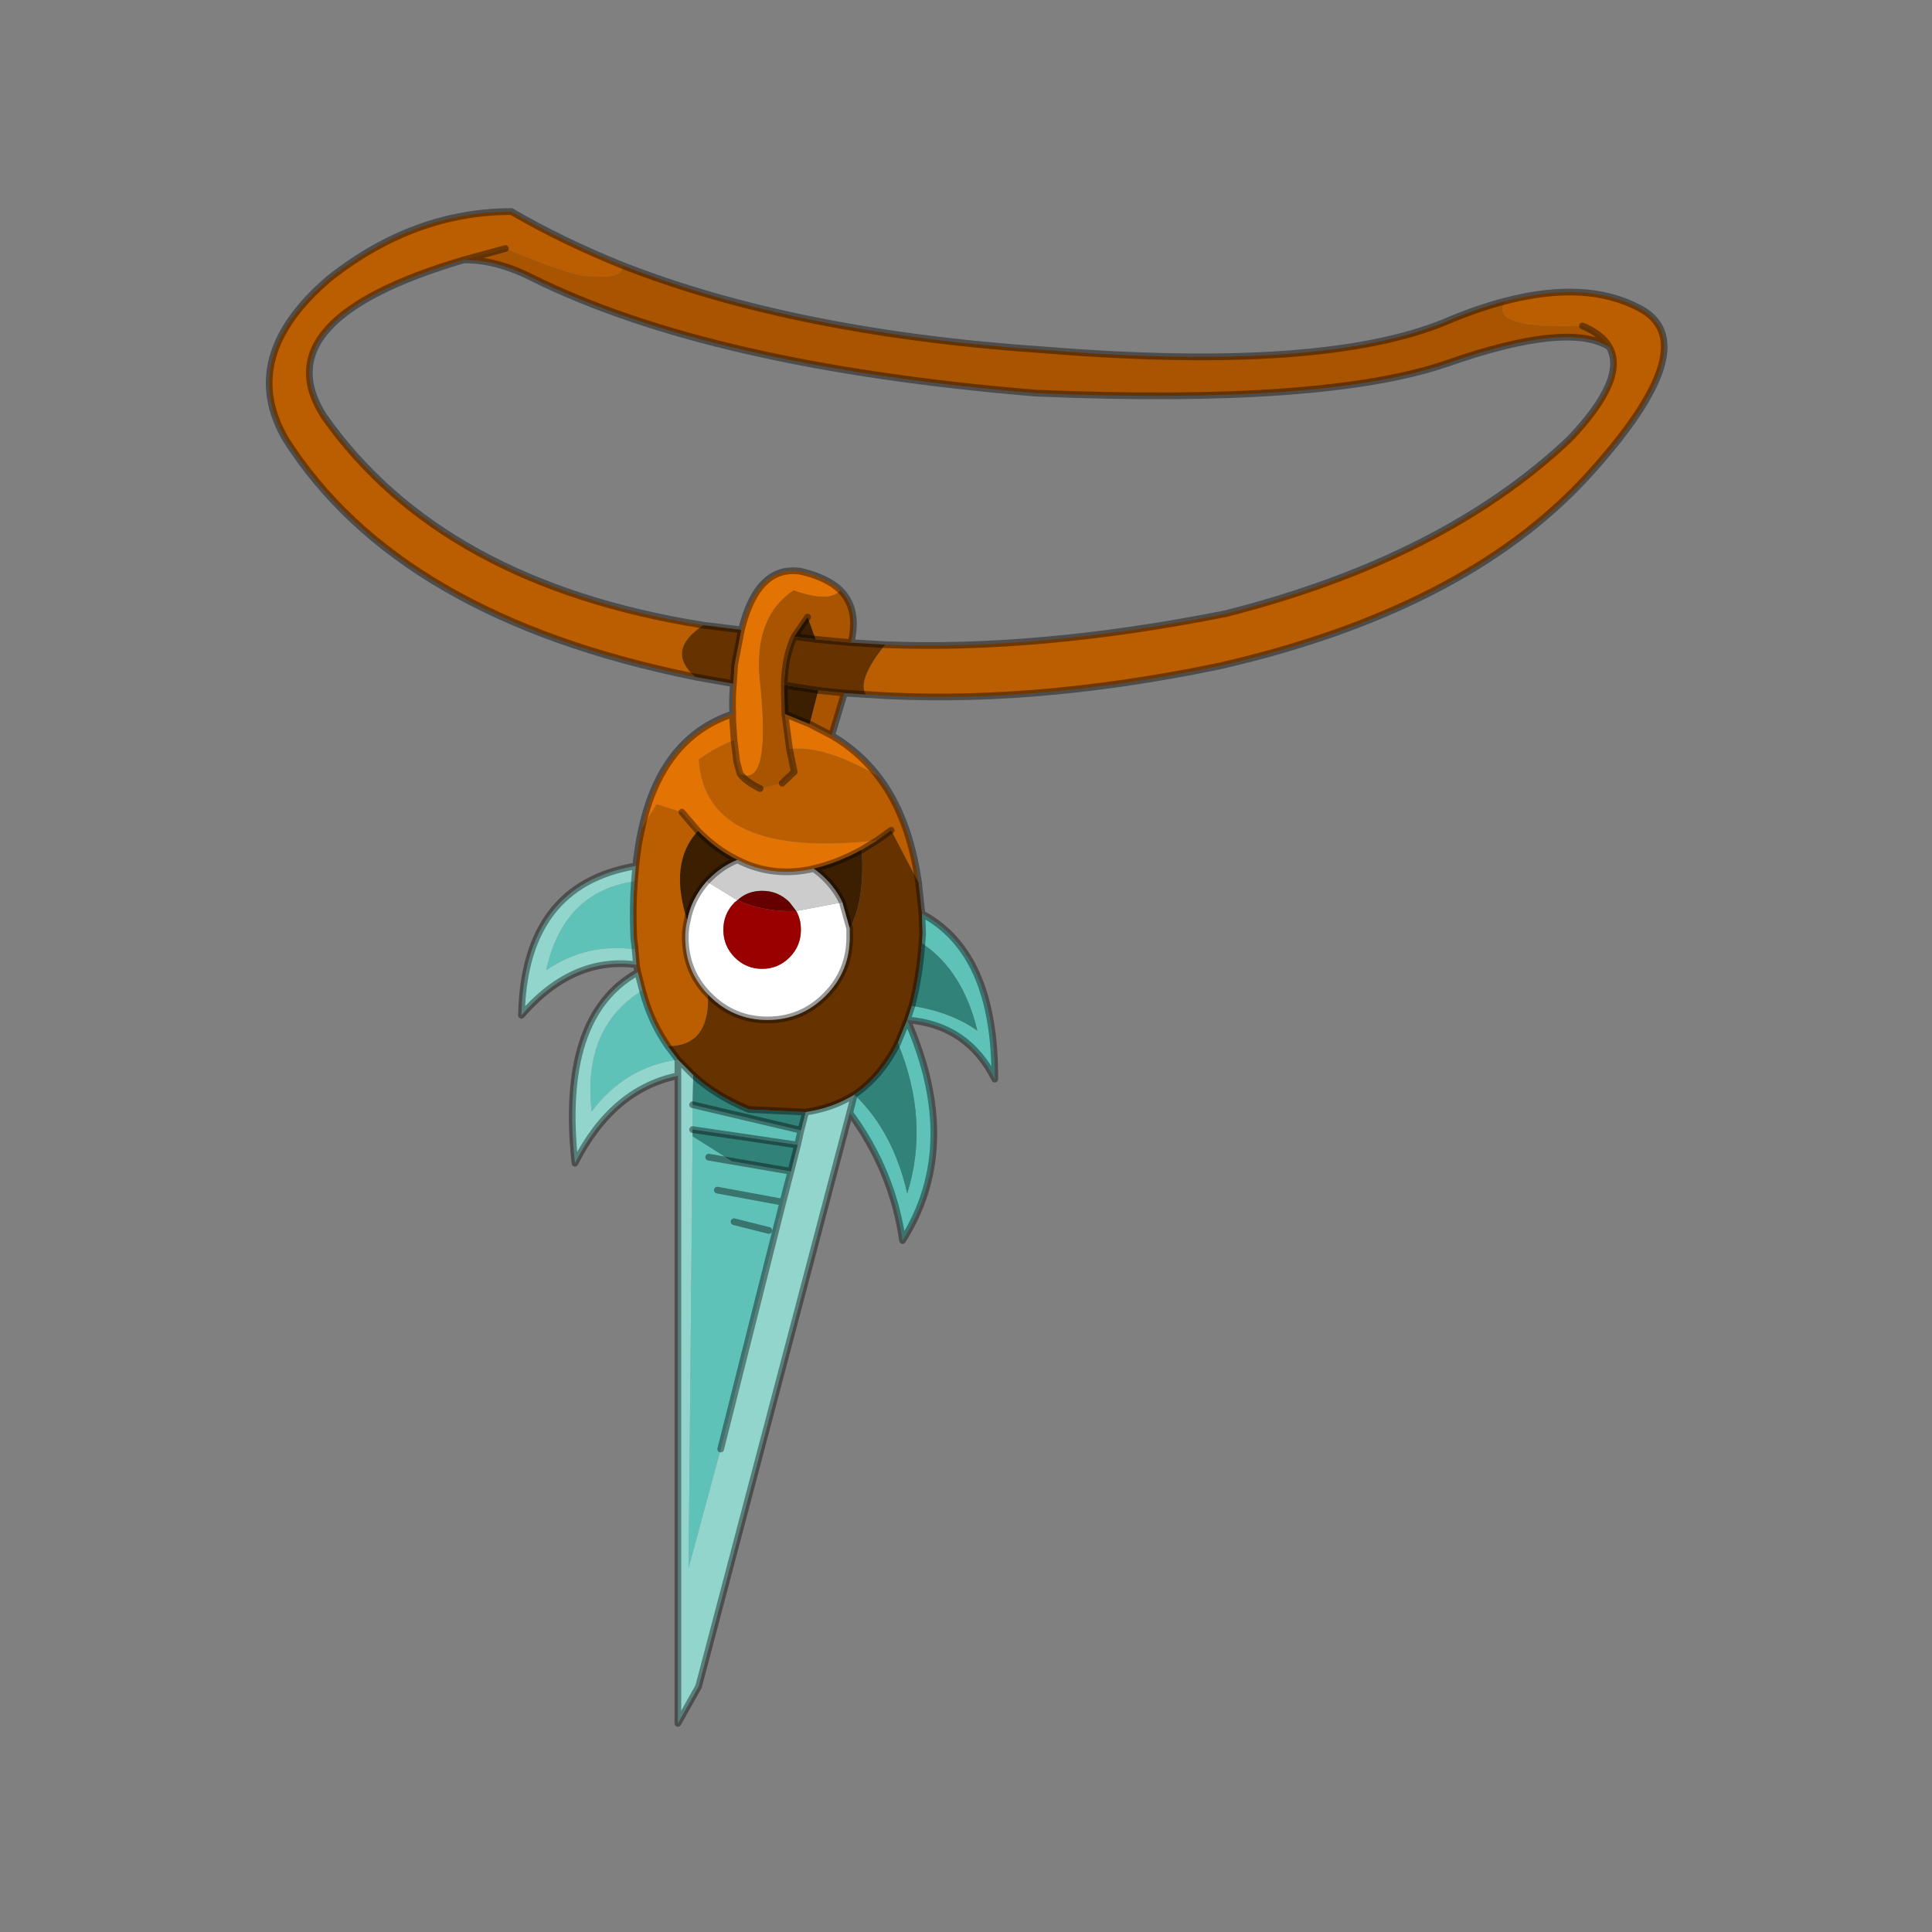 <?xml version="1.0" encoding="UTF-8" standalone="no"?>
<svg xmlns:xlink="http://www.w3.org/1999/xlink" height="440.0px" width="440.0px" xmlns="http://www.w3.org/2000/svg">
  <rect width="100%" height="100%" fill="#808080" stroke="none"/>
  <g transform="matrix(10.0, 0.0, 0.0, 10.0, 0.0, 0.0)">
    <use height="44.0" transform="matrix(0.909, 0.0, 0.0, 0.909, 2.0, 2.0)" width="44.0" xlink:href="#sprite0"/>
  </g>
  <defs>
    <g id="sprite0" transform="matrix(1.0, 0.0, 0.0, 1.0, 0.0, 0.0)">
      <use height="44.0" transform="matrix(1.0, 0.0, 0.0, 1.0, 0.0, 0.0)" width="44.0" xlink:href="#shape0"/>
      <use height="112.9" transform="matrix(0.335, 0.0, 0.0, 0.337, 4.466, 3.016)" width="104.8" xlink:href="#sprite1"/>
    </g>
    <g id="shape0" transform="matrix(1.0, 0.0, 0.0, 1.0, 0.0, 0.0)">
      <path d="M44.0 44.0 L0.0 44.0 0.0 0.0 44.0 0.0 44.0 44.0" fill="#43adca" fill-opacity="0.0" fill-rule="evenodd" stroke="none"/>
    </g>
    <g id="sprite1" transform="matrix(1.0, 0.0, 0.0, 1.0, 0.25, 0.25)">
      <use height="112.9" transform="matrix(1.0, 0.0, 0.0, 1.0, -0.25, -0.25)" width="104.8" xlink:href="#shape1"/>
    </g>
    <g id="shape1" transform="matrix(1.0, 0.0, 0.0, 1.0, 0.25, 0.25)">
      <path d="M44.6 35.9 Q43.95 34.8 46.05 32.2 57.55 32.65 71.5 29.9 87.8 25.8 97.25 16.9 101.55 12.4 100.2 10.05 99.65 9.1 98.2 8.5 91.05 8.75 92.45 6.65 98.45 5.1 102.4 7.15 107.65 9.8 98.5 19.75 89.3 29.65 71.0 33.8 56.7 36.75 44.6 35.9 M35.2 41.8 Q35.65 42.4 36.7 42.9 L38.35 42.5 39.25 41.65 38.9 39.95 Q41.5 39.65 45.5 41.95 47.85 44.95 48.55 49.9 L46.5 46.0 45.45 46.75 Q32.6 48.2 32.1 40.75 33.35 39.8 34.75 39.3 L34.95 40.9 35.2 41.8 M27.55 56.55 L27.45 56.0 27.35 54.85 27.35 54.8 27.25 54.0 Q27.15 51.75 27.3 49.8 L27.4 48.65 Q27.55 47.15 27.85 45.85 L28.95 44.05 30.85 44.65 32.05 46.05 Q29.85 48.4 31.25 52.7 31.1 53.3 31.1 53.95 31.1 56.45 32.8 58.2 32.95 62.05 29.8 62.05 28.5 60.2 27.9 57.9 L27.55 56.55 M31.85 34.6 Q9.65 30.15 1.2 16.9 -2.35 10.8 4.45 5.0 10.8 0.0 18.1 0.0 21.9 2.2 26.4 4.0 26.6 5.05 23.7 4.8 22.55 4.75 17.65 2.75 L14.5 3.6 Q-0.6 8.05 4.1 15.25 12.9 27.65 32.45 30.75 29.6 32.65 31.85 34.6" fill="#ba5e01" fill-rule="evenodd" stroke="none"/>
      <path d="M46.05 32.2 Q43.95 34.8 44.6 35.9 L43.0 35.8 41.05 35.6 38.5 35.2 Q38.55 33.05 39.25 31.6 L40.85 31.8 43.5 32.05 46.05 32.2 M48.55 49.9 L48.8 52.2 48.85 53.65 48.8 54.4 Q48.6 57.0 48.05 59.05 L47.7 60.1 47.0 61.8 Q45.75 64.3 43.75 65.65 42.15 66.65 40.1 66.95 L35.85 66.75 Q33.4 65.75 31.7 64.2 L30.55 63.05 29.8 62.05 Q32.95 62.05 32.8 58.2 L32.9 58.3 Q34.7 60.1 37.25 60.1 39.8 60.1 41.6 58.3 43.4 56.5 43.4 53.95 L43.4 53.3 Q44.55 51.2 44.3 47.45 L45.45 46.75 46.5 46.0 48.55 49.9 M34.7 35.1 L31.85 34.6 Q29.6 32.65 32.45 30.75 L35.3 31.1 34.8 33.65 34.7 35.1" fill="#663300" fill-rule="evenodd" stroke="none"/>
      <path d="M92.45 6.65 Q91.05 8.75 98.2 8.5 99.65 9.1 100.2 10.05 97.1 8.15 88.05 11.3 78.95 14.4 57.35 13.5 32.95 11.5 19.6 4.9 16.9 3.55 14.5 3.6 L17.65 2.75 Q22.55 4.75 23.7 4.8 26.6 5.05 26.4 4.0 39.35 9.05 58.1 10.3 78.8 11.95 87.95 8.2 90.3 7.2 92.45 6.65 M43.5 32.05 L40.85 31.8 40.25 30.15 39.25 31.6 Q38.55 33.05 38.5 35.2 L38.55 37.35 38.9 39.95 39.25 41.65 38.35 42.5 36.7 42.9 Q35.65 42.4 35.2 41.8 37.55 42.9 36.65 34.7 36.25 30.1 39.2 28.15 41.9 29.1 42.7 28.15 44.1 29.55 43.5 32.05 M41.05 35.6 L43.0 35.8 42.05 38.95 40.4 38.1 41.05 35.6" fill="#a95401" fill-rule="evenodd" stroke="none"/>
      <path d="M42.7 28.15 Q41.9 29.1 39.2 28.15 36.25 30.1 36.65 34.7 37.55 42.9 35.2 41.8 L34.95 40.9 34.75 39.3 Q33.35 39.8 32.1 40.75 32.6 48.2 45.45 46.75 L44.3 47.45 Q42.45 48.45 40.7 48.85 37.65 49.55 35.0 48.2 33.45 47.45 32.05 46.05 L30.85 44.65 28.95 44.05 27.85 45.85 Q29.35 39.1 34.65 37.35 34.6 36.25 34.7 35.1 L34.8 33.65 35.3 31.1 Q36.5 26.25 39.75 26.75 41.7 27.2 42.7 28.15 M38.9 39.95 L38.55 37.35 40.4 38.1 42.05 38.95 Q44.05 40.1 45.5 41.95 41.5 39.65 38.9 39.95 M34.75 39.3 L34.65 37.85 34.65 37.8 34.65 37.35 34.65 37.8 34.65 37.85 34.75 39.3 M48.8 54.4 L48.85 53.65 48.85 53.75 48.8 54.4" fill="#e37302" fill-rule="evenodd" stroke="none"/>
      <path d="M40.85 31.8 L39.25 31.6 40.25 30.15 40.85 31.8 M38.5 35.2 L41.05 35.6 40.4 38.1 38.55 37.35 38.5 35.2 M44.3 47.45 Q44.55 51.2 43.4 53.3 L42.85 51.35 Q42.4 50.4 41.6 49.6 41.15 49.15 40.7 48.85 42.45 48.45 44.3 47.45 M32.05 46.05 Q33.45 47.45 35.0 48.2 33.85 48.65 32.9 49.6 L32.7 49.8 Q31.55 51.1 31.25 52.7 29.85 48.4 32.05 46.05" fill="#3c1e00" fill-rule="evenodd" stroke="none"/>
      <path d="M43.4 53.3 L43.4 53.95 Q43.4 56.5 41.6 58.3 39.8 60.1 37.25 60.1 34.7 60.1 32.9 58.3 L32.8 58.2 Q31.1 56.45 31.1 53.95 31.1 53.3 31.25 52.7 31.55 51.1 32.7 49.8 L35.0 51.2 34.8 51.35 Q33.95 52.2 33.95 53.4 33.95 54.6 34.8 55.45 35.65 56.3 36.85 56.3 38.05 56.3 38.9 55.45 39.75 54.6 39.75 53.4 39.75 52.6 39.4 52.0 L42.85 51.35 43.4 53.3" fill="#ffffff" fill-rule="evenodd" stroke="none"/>
      <path d="M39.4 52.0 Q39.75 52.6 39.75 53.4 39.75 54.6 38.9 55.45 38.05 56.3 36.85 56.3 35.65 56.3 34.8 55.45 33.95 54.6 33.95 53.4 33.95 52.2 34.8 51.35 L35.0 51.2 Q37.05 52.1 39.4 52.0" fill="#990000" fill-rule="evenodd" stroke="none"/>
      <path d="M35.0 48.2 Q37.65 49.55 40.7 48.85 41.15 49.15 41.6 49.6 42.4 50.4 42.85 51.35 L39.4 52.0 38.9 51.35 Q38.05 50.5 36.85 50.5 35.75 50.5 35.0 51.2 L32.7 49.8 32.9 49.6 Q33.85 48.65 35.0 48.2" fill="#cccccc" fill-rule="evenodd" stroke="none"/>
      <path d="M35.0 51.2 Q35.75 50.5 36.85 50.5 38.05 50.5 38.9 51.35 L39.4 52.0 Q37.05 52.1 35.0 51.2" fill="#660000" fill-rule="evenodd" stroke="none"/>
      <path d="M48.8 52.2 Q54.3 55.1 54.25 64.5 52.2 60.45 47.7 60.1 51.85 69.45 47.35 76.5 46.6 71.3 43.4 67.0 L43.75 65.65 Q46.65 68.4 47.7 73.0 49.4 67.6 47.0 61.8 L47.7 60.1 48.05 59.05 Q50.95 59.5 52.95 60.9 51.85 56.4 48.8 54.4 L48.85 53.75 48.85 53.65 48.8 52.2 M29.8 62.05 L30.55 63.05 Q26.6 63.6 24.1 66.9 23.4 60.65 27.9 57.9 28.5 60.2 29.8 62.05 M27.3 49.8 Q27.15 51.75 27.25 54.0 L27.35 54.8 27.35 54.85 Q23.75 54.35 20.7 56.4 22.0 50.55 27.3 49.8 M31.65 68.75 L34.6 70.6 32.85 70.3 34.6 70.6 39.0 71.35 38.4 73.65 33.75 92.0 31.35 100.85 31.65 68.75 M33.5 72.75 L38.4 73.65 33.5 72.75 M31.65 68.25 L31.65 66.4 39.75 68.3 39.5 69.4 31.65 68.25 M37.35 75.75 L34.75 75.1 37.35 75.75" fill="#5fc2b8" fill-rule="evenodd" stroke="none"/>
      <path d="M43.4 67.0 L32.1 109.65 30.55 112.4 30.55 64.25 Q25.65 65.25 22.85 70.75 21.65 59.8 27.55 56.55 L27.9 57.9 Q23.4 60.65 24.1 66.9 26.6 63.6 30.55 63.05 L31.7 64.2 31.65 66.4 31.65 68.25 31.65 68.75 31.35 100.85 33.75 92.0 38.4 73.65 39.0 71.35 39.5 69.4 39.75 68.3 40.1 66.95 Q42.15 66.65 43.75 65.65 L43.4 67.0 M27.45 56.0 Q22.7 55.35 18.85 59.75 19.05 50.05 27.4 48.65 L27.3 49.8 Q22.0 50.55 20.7 56.4 23.75 54.35 27.35 54.85 L27.45 56.0 M30.55 64.25 L30.55 63.05 30.55 64.25" fill="#91d5cd" fill-rule="evenodd" stroke="none"/>
      <path d="M31.7 64.2 Q33.4 65.75 35.85 66.75 L40.1 66.95 39.75 68.3 31.65 66.4 31.7 64.2 M43.75 65.65 Q45.75 64.3 47.0 61.8 49.4 67.6 47.7 73.0 46.65 68.4 43.75 65.65 M48.05 59.05 Q48.6 57.0 48.8 54.4 51.85 56.4 52.95 60.9 50.95 59.5 48.05 59.05 M34.6 70.6 L31.65 68.75 31.65 68.25 39.5 69.4 39.0 71.35 34.6 70.6" fill="#318279" fill-rule="evenodd" stroke="none"/>
      <path d="M44.6 35.9 Q56.7 36.75 71.0 33.8 89.3 29.65 98.5 19.75 107.65 9.8 102.4 7.15 98.45 5.1 92.45 6.65 M98.2 8.5 Q99.65 9.1 100.2 10.05 101.55 12.4 97.25 16.9 87.8 25.8 71.5 29.9 57.55 32.65 46.05 32.2 L43.5 32.05 40.85 31.8 39.25 31.6 Q38.55 33.05 38.5 35.2 L41.05 35.6 43.0 35.8 44.6 35.9 M43.5 32.05 Q44.1 29.55 42.7 28.15 M35.2 41.8 Q35.65 42.4 36.7 42.9 M38.35 42.5 L39.25 41.65 38.9 39.95 38.55 37.35 38.5 35.2 M42.05 38.95 L43.0 35.8 M42.05 38.95 Q44.05 40.1 45.5 41.95 47.85 44.95 48.55 49.9 L48.8 52.2 Q54.3 55.1 54.25 64.5 52.2 60.45 47.7 60.1 51.85 69.45 47.35 76.5 46.6 71.3 43.4 67.0 L32.1 109.65 30.55 112.4 30.55 64.25 Q25.65 65.25 22.85 70.75 21.65 59.8 27.55 56.55 L27.45 56.0 Q22.7 55.35 18.85 59.75 19.05 50.05 27.4 48.65 27.55 47.15 27.85 45.85 29.35 39.1 34.65 37.35 34.6 36.25 34.7 35.1 L31.85 34.6 Q9.65 30.15 1.2 16.9 -2.35 10.8 4.45 5.0 10.8 0.0 18.1 0.0 21.9 2.2 26.4 4.0 39.35 9.05 58.1 10.3 78.8 11.95 87.95 8.2 90.3 7.2 92.45 6.65 M45.45 46.75 L46.5 46.0 M100.2 10.05 Q97.1 8.15 88.05 11.3 78.95 14.4 57.35 13.5 32.95 11.5 19.6 4.9 16.9 3.55 14.5 3.6 -0.6 8.05 4.1 15.25 12.9 27.65 32.45 30.75 L35.3 31.1 Q36.5 26.25 39.75 26.75 41.7 27.2 42.7 28.15 M14.5 3.6 L17.65 2.75 M35.3 31.1 L34.8 33.65 34.7 35.1 M39.25 31.6 L40.25 30.15 M38.55 37.35 L40.4 38.1 42.05 38.95 M34.65 37.35 L34.65 37.8 34.65 37.85 34.75 39.3 34.95 40.9 35.2 41.8 M45.45 46.75 L44.3 47.45 M43.4 53.3 L43.4 53.95 Q43.4 56.5 41.6 58.3 39.8 60.1 37.25 60.1 34.7 60.1 32.9 58.3 L32.8 58.2 M29.8 62.05 L30.55 63.05 31.7 64.2 Q33.4 65.75 35.85 66.75 L40.1 66.95 Q42.15 66.65 43.75 65.65 45.75 64.3 47.0 61.8 L47.7 60.1 48.05 59.05 Q48.6 57.0 48.8 54.4 L48.85 53.75 48.85 53.65 48.8 52.2 M30.85 44.65 L32.05 46.05 Q33.45 47.45 35.0 48.2 37.65 49.55 40.7 48.85 42.45 48.45 44.3 47.45 M32.7 49.8 Q31.55 51.1 31.25 52.7 31.1 53.3 31.1 53.95 31.1 56.45 32.8 58.2 M42.85 51.35 Q42.4 50.4 41.6 49.6 41.15 49.15 40.7 48.85 M32.7 49.8 L32.9 49.6 Q33.85 48.65 35.0 48.2 M27.4 48.65 L27.3 49.8 Q27.15 51.75 27.25 54.0 L27.35 54.8 M27.35 54.85 L27.45 56.0 M27.55 56.55 L27.9 57.9 Q28.5 60.2 29.8 62.05 M30.55 63.05 L30.55 64.25 M33.75 92.0 L38.4 73.65 33.5 72.75 M32.85 70.3 L34.6 70.6 39.0 71.35 39.5 69.4 31.65 68.25 M40.1 66.95 L39.75 68.3 39.5 69.4 M31.65 66.4 L39.75 68.3 M34.75 75.1 L37.35 75.75 M39.0 71.35 L38.4 73.65 M42.85 51.35 L43.4 53.3 M43.4 67.0 L43.75 65.65" fill="none" stroke="#000000" stroke-linecap="round" stroke-linejoin="round" stroke-opacity="0.4" stroke-width="0.5"/>
    </g>
  </defs>
</svg>
